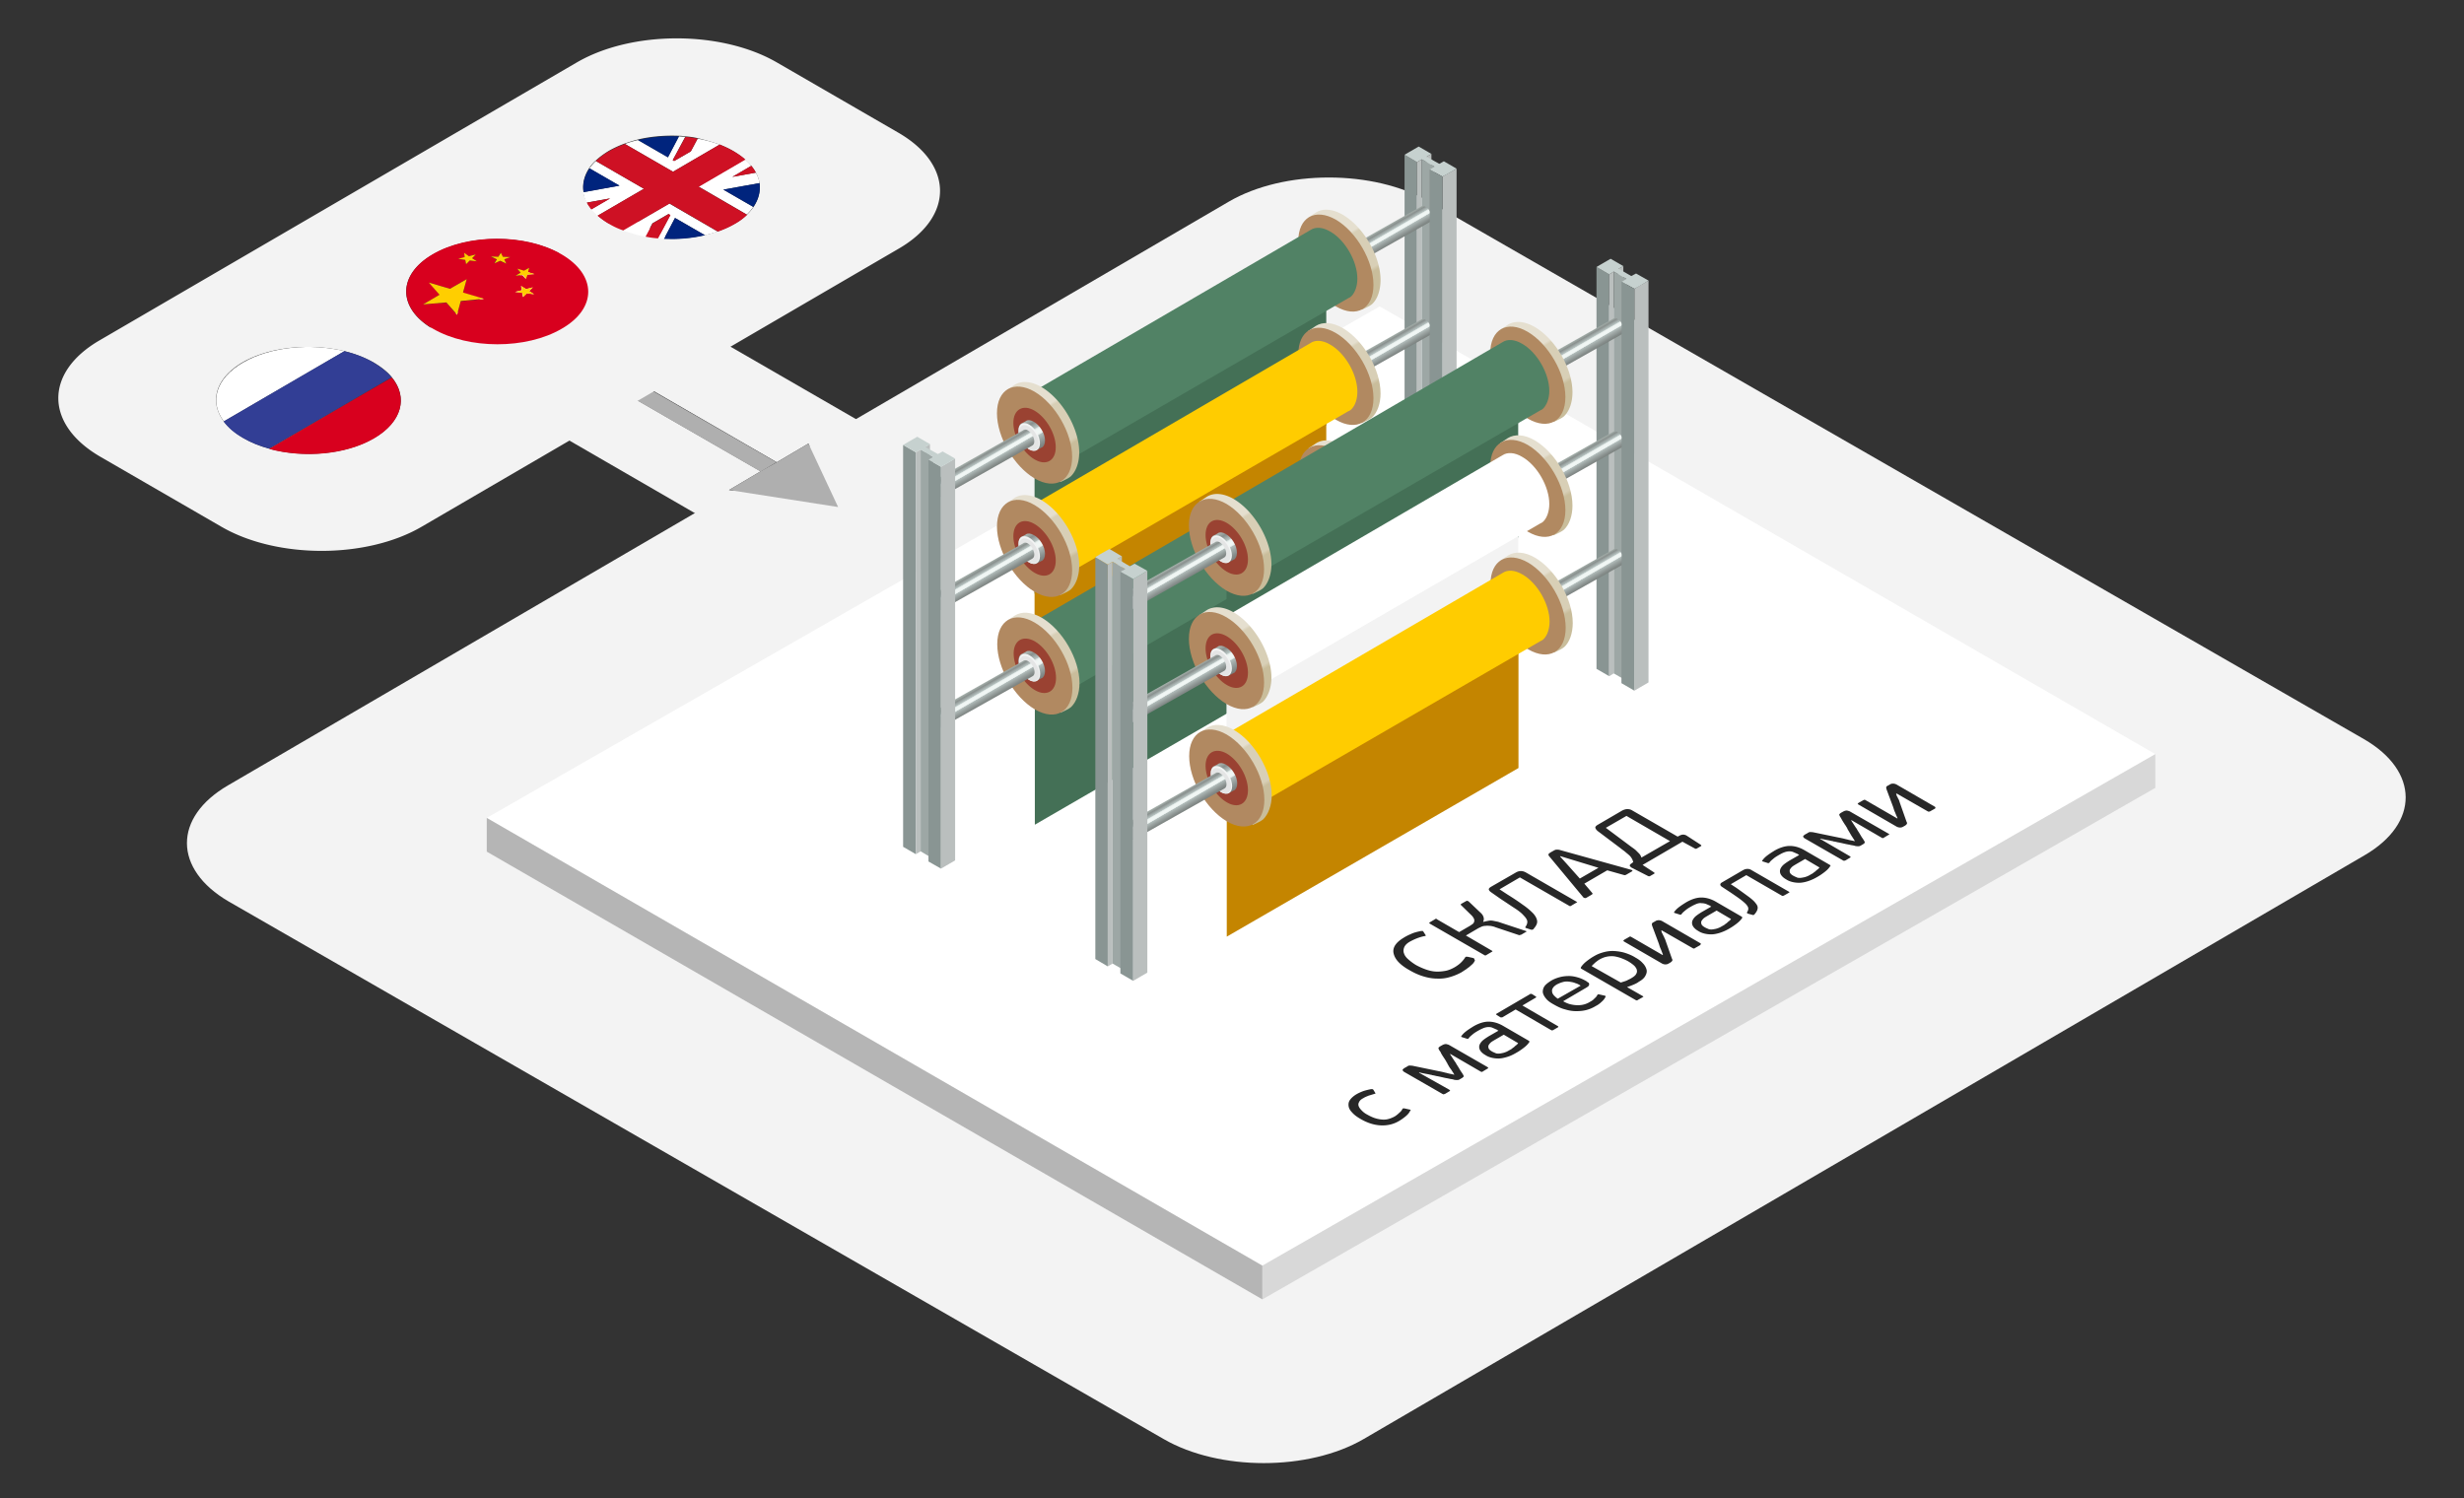 <svg width="472" height="287" fill="none" xmlns="http://www.w3.org/2000/svg"><rect width="100%" height="100%" fill="#333333" stroke="none"/><path d="M452.832 141.594L273.714 38.606c-10.613-6.135-27.724-6.135-38.282 0L43.697 150.444c-10.559 6.134-10.505 16.069.108 22.258l179.119 102.989c10.612 6.134 27.723 6.134 38.282 0L452.94 163.853c10.559-6.135 10.505-16.124-.108-22.259z" fill="#F3F3F3"/><path d="M202.456 102.505l-63.298-36.537-14.674 8.524 24.312 14.06 6.065-3.582 5.685 12.16-20.901-3.257 6.065-3.583-24.312-14.007-12.833 7.492-29.997-17.372-.325.162 93.295 53.965 30.918-18.025z" fill="#F3F3F3"/><path d="M154.861 84.97l-6.065 3.583-3.086 1.737-6.064 3.583 20.9 3.258-5.685-12.161z" fill="#AFAFAF"/><path d="M241.821 242.465l-148.58-85.778 171.051-97.994 148.579 85.779-171.05 97.993z" fill="#fff"/><path d="M412.871 144.472v6.46l-171.05 97.994v-6.461l171.05-97.993z" fill="#D8D8D8"/><path d="M93.241 156.687v6.461l148.58 85.778v-6.461l-148.58-85.778z" fill="#B5B5B5"/><path d="M282.377 183.615c-.054-.055-.162-.055-.27-.109l-.975-.217h-.271c-.108 0-.162.054-.216.163a5.755 5.755 0 01-.758.923c-.325.326-.704.597-1.138.868-.649.38-1.299.652-1.949.761-.65.108-1.299.162-1.949.108-.65-.054-1.246-.217-1.841-.434a12.98 12.98 0 01-1.787-.815 10.196 10.196 0 01-1.462-1.085c-.433-.38-.704-.76-.812-1.14-.163-.381-.108-.815.054-1.195.162-.38.541-.76 1.137-1.086.812-.434 1.679-.814 2.762-1.031.108 0 .216-.054.216-.109 0-.054 0-.054-.054-.108l-.379-.598c-.054-.054-.108-.108-.108-.162h-.325c-.812.163-1.462.325-2.004.597a9.23 9.23 0 00-1.462.76c-.704.434-1.191.869-1.516 1.357-.325.489-.433 1.032-.325 1.52.109.543.379 1.086.867 1.629.487.543 1.191 1.086 2.057 1.574.921.543 1.841.978 2.762 1.249.866.271 1.787.434 2.599.434a7.308 7.308 0 002.437-.271 10.51 10.51 0 002.274-.923c.27-.163.487-.326.758-.489.27-.163.487-.38.758-.543.216-.217.433-.38.65-.597.216-.217.324-.434.433-.651-.109-.217-.109-.272-.163-.38.054.054.054.054 0 0zm10.017-5.212c-.054 0-.054-.054-.108-.054l-4.603-1.521c-.325-.108-.595-.217-.866-.271l-.812-.163a2.34 2.34 0 00-.867 0c-.27.054-.595.109-.974.217l-.054-.054c.162-.326.162-.597.054-.923-.109-.326-.325-.597-.704-.923l-2.112-2.009s-.054-.054-.108-.054c0 0-.054-.054-.108-.054-.109-.055-.217 0-.325.054l-.867.489c-.054.054-.108.054-.108.108-.054.055 0 .109.054.163l2.004 1.955c.27.271.379.488.487.705.054.217.054.38 0 .543a.843.843 0 01-.325.435l-.487.325-2.058 1.195-4.223-2.443-.054-.055c-.055-.054-.109-.054-.163-.054a.404.404 0 00-.216.109l-.921.543c-.054.054-.108.108-.162.108 0 .054.054.109.108.163l10.45 6.026c.108.054.163.109.271.054a.416.416 0 00.217-.108l.92-.543c.108-.054.162-.109.162-.109 0-.054-.054-.108-.162-.162l-4.927-2.878 2.22-1.303c.27-.163.541-.271.758-.38a1.98 1.98 0 01.812-.163c.271-.054.596 0 .866 0 .325.055.65.109 1.029.272l4.386 1.466a.346.346 0 00.325 0c.054 0 .162-.055.216-.055l.921-.543c.108-.054.162-.108.108-.162 0 .108 0 .108-.054.054zm9.639-5.646l-9.693-5.592c-.649-.38-1.299-.38-1.895-.055l-4.819 2.769c-.271.163-.433.326-.433.489 0 .163.162.38.487.597l1.787 1.249c1.083.706 1.949 1.303 2.707 1.791.758.489 1.3.923 1.679 1.358.379.38.65.76.704 1.085.054.326-.054.706-.325 1.086l-.054.109s0 .054.054.108c.054 0 .108.055.162.055l.813.271c.162.054.27.054.379 0 .108 0 .162-.054.162-.108.487-.543.758-1.032.704-1.521-.054-.488-.325-.977-.758-1.465a12.82 12.82 0 00-1.949-1.629 45.88 45.88 0 00-2.924-1.955l-1.571-1.031 3.899-2.28 9.422 5.429c.108.054.162.108.27.054a.404.404 0 00.217-.109l.92-.542a.681.681 0 00.163-.109c.054.054 0 0-.108-.054zm.595-4.452l-2.274-2.552-1.516-1.683.054-.054 3.032.923 4.278 1.303-3.574 2.063zm9.963-1.629c-.054 0-.108-.054-.162-.054l-13.483-3.746c-.325-.109-.541-.109-.758-.109-.217 0-.433.109-.704.272l-.487.271c-.217.163-.379.271-.379.38 0 .109.054.271.216.434l6.498 7.818s.054.054.108.054.109.055.163.055c.054 0 .162 0 .27-.055l1.029-.597c.163-.108.217-.217.108-.326l-1.516-1.791 4.386-2.552 3.087.869c.162.054.27.054.325.054.054 0 .162-.054.27-.108l1.029-.598c.108-.054.162-.108.108-.162-.054-.055-.054-.109-.108-.109zm1.841-2.389a2.72 2.72 0 00-.162-.38 1.801 1.801 0 00-.325-.434l-.542-.543c-.216-.217-.541-.434-.92-.706l-4.873-3.637 3.953-2.28 8.338 4.832-5.469 3.148zm8.61-4.234a1.408 1.408 0 00-.596-.163c-.217 0-.379.054-.541.109l-.542.271-8.663-4.995c-.325-.217-.65-.271-.975-.271-.325 0-.65.108-.975.271l-4.656 2.715c-.379.217-.542.434-.488.597.054.217.217.434.488.652l4.331 3.257c.379.326.758.543 1.029.814.271.217.542.435.758.652.217.217.325.434.433.597.109.217.163.434.217.597l-.433.326c-.163.108-.271.271-.217.38 0 .108.109.163.217.271 0 0 .054 0 .054.055l3.195 1.628c.108.055.162.055.27.055.055 0 .109 0 .163-.055l.758-.434c.108-.054.108-.163-.054-.271l-2.166-1.412 7.635-4.452 2.382 1.303a.415.415 0 00.217.055l.162-.055.758-.434c.054-.054.108-.054.108-.109 0-.054-.054-.108-.108-.163l-2.761-1.791zm-52.848 52.553c-.054 0-.108-.055-.217-.055l-.974-.217h-.217c-.054 0-.108.055-.162.163a1.931 1.931 0 01-.542.652 5.44 5.44 0 01-.866.705 5.377 5.377 0 01-1.354.543c-.433.109-.92.109-1.353.055a6.162 6.162 0 01-1.354-.326 8.899 8.899 0 01-1.246-.597 3.896 3.896 0 01-1.028-.76c-.271-.272-.488-.543-.596-.815a.874.874 0 01.054-.814c.108-.272.379-.543.812-.76.325-.217.65-.326 1.029-.489.379-.108.704-.217 1.083-.325.163-.055.217-.055.217-.109s0-.054-.054-.109l-.325-.543c0-.054-.054-.054-.109-.108-.054-.054-.162-.054-.324-.054-.542.108-1.029.217-1.517.38-.433.162-.92.38-1.299.597-.542.326-.975.706-1.246 1.086-.27.38-.324.76-.27 1.194.054.38.27.814.65 1.194.379.435.866.815 1.516 1.195 1.353.814 2.707 1.248 4.007 1.303 1.299.054 2.49-.217 3.627-.923a9.553 9.553 0 001.192-.869c.379-.326.649-.651.812-1.031.108-.055.108-.109.054-.163zm14.728-8.198l-7.364-4.235c-.108-.054-.325-.108-.542-.163-.216 0-.433.055-.649.163l-.488.272c-.162.108-.27.217-.325.271 0 .109 0 .217.109.38 0 .054.054.109.162.272.108.108.163.271.271.488.108.163.216.38.379.597.108.217.271.38.379.598.108.162.217.325.271.488.108.109.162.217.162.272 0 .054.108.162.217.38.108.217.27.434.433.651.162.217.271.434.433.652.108.217.217.325.217.38h-.054c-.055 0-.217-.055-.488-.109s-.595-.109-.92-.217c-.325-.054-.65-.163-.921-.217-.271-.055-.487-.109-.541-.109l-4.982-1.031c-.271-.055-.541-.055-.704-.055-.162 0-.325.109-.487.217l-.487.272c-.217.163-.325.271-.325.38a.723.723 0 00.27.326l7.364 4.234c.109.055.217.109.271.055.054 0 .163-.055.217-.055l.812-.488c.108-.055.162-.109.162-.163 0-.054-.054-.054-.162-.163l-5.794-3.257.054-.055c.055 0 .163.055.434.109l.812.163c.325.054.595.108.812.163.271.054.379.054.433.108.108 0 .379.054.812.163.379.054.813.163 1.3.272.433.108.866.162 1.299.271.379.054.65.109.759.163.27.054.487.054.649.054a.87.87 0 00.488-.163l.379-.217c.162-.109.27-.217.325-.271 0-.109 0-.218-.109-.38-.108-.163-.216-.38-.433-.652l-.487-.814c-.163-.272-.325-.489-.433-.706a1.372 1.372 0 00-.217-.326l-.921-1.411.055-.055 5.793 3.366c.109.055.217.109.271.055a.414.414 0 00.217-.109l.812-.488c.108-.055.162-.109.162-.163 0-.055-.054-.055-.162-.163zm.866-2.986c-.379-.218-.595-.435-.649-.652-.055-.217-.055-.434.054-.597.108-.163.27-.38.487-.543.217-.163.433-.271.596-.38l1.787-1.031 2.761 1.628c-.108.109-.217.272-.379.38a3.17 3.17 0 00-.433.38c-.163.109-.325.217-.433.326a3.068 3.068 0 01-.379.217c-.271.163-.542.326-.867.434-.27.109-.541.163-.866.218a2.335 2.335 0 01-.866 0c-.217-.109-.542-.217-.813-.38zm6.931-2.118l-4.873-2.823c-.866-.488-1.787-.76-2.707-.76-.921 0-1.896.326-2.924.923-.433.272-.867.543-1.3.869-.433.325-.758.651-.974.977-.055.054-.055.109 0 .163l.162.054.866.272c.109.054.163.054.271 0 .054 0 .108-.055.162-.163.163-.217.434-.435.759-.706.324-.272.703-.489 1.082-.706.379-.217.759-.38 1.029-.488.325-.109.596-.163.921-.163.271 0 .541.054.758.163.271.108.487.217.758.325l.325.217-1.895 1.086c-.596.38-1.083.706-1.354 1.032-.271.326-.433.651-.433.977 0 .326.108.597.325.869.216.271.487.488.866.705.325.218.704.38 1.137.489a5.42 5.42 0 001.354.163c.487 0 1.029-.109 1.57-.272.596-.162 1.191-.434 1.841-.814.487-.271.975-.597 1.462-.977s.812-.706 1.083-1.14c0-.055-.054-.163-.271-.272zm1.462-8.415l-.595-.38c-.109-.054-.163-.108-.271-.108-.108 0-.217 0-.325.108l-6.227 3.638c-.108.054-.162.108-.162.163 0 .054.054.108.162.163l.596.38c.054.054.162.054.27.054.109 0 .163 0 .325-.109l2.383-1.411 6.714 3.909c.108.054.217.108.271.108.054 0 .162-.054.27-.108l.759-.435c.108-.054.162-.108.162-.162 0-.055-.054-.109-.162-.163l-6.715-3.909 2.491-1.466c.108-.054.162-.109.162-.163l-.108-.109zm4.223.435c-.324-.217-.541-.435-.758-.652-.162-.217-.324-.434-.324-.706a.862.862 0 01.162-.705c.108-.218.379-.435.704-.652.433-.217.812-.38 1.245-.488.379-.109.812-.109 1.191-.055.38.055.759.109 1.138.272.379.108.703.271 1.028.488l-4.386 2.498zm5.469-3.366c-.487-.272-1.028-.543-1.624-.706-.542-.163-1.137-.272-1.679-.272-.595 0-1.191.055-1.787.218-.595.162-1.191.38-1.786.76-.488.325-.921.651-1.137.977-.271.38-.325.76-.325 1.14.054.38.27.814.595 1.194.325.435.867.815 1.571 1.195.758.434 1.462.76 2.165.923a7.059 7.059 0 002.058.325c.65 0 1.3-.054 1.949-.217a6.56 6.56 0 001.787-.76 4.33 4.33 0 001.137-.814c.325-.272.596-.597.758-.977.054-.055.054-.109-.054-.163-.054 0-.108-.055-.162-.055l-.975-.217c-.217-.054-.325 0-.379.109a1.924 1.924 0 01-.541.651c-.217.272-.542.489-.867.652-.325.217-.704.38-1.083.488a4.585 4.585 0 01-1.245.163 6.11 6.11 0 01-1.354-.163c-.487-.108-.974-.325-1.462-.597l4.44-2.606c.163-.108.271-.163.379-.271.109-.109.163-.217.163-.326 0-.108 0-.217-.109-.38-.054.054-.216-.108-.433-.271zm1.029-2.878c.163-.217.379-.38.65-.651.271-.217.541-.434.812-.597.379-.217.758-.38 1.137-.489a4.715 4.715 0 011.3-.163c.433 0 .92.109 1.462.272.487.163 1.029.38 1.624.705.542.326.975.652 1.246.923.27.326.433.598.433.869.054.271-.054.489-.217.76-.162.217-.433.434-.812.652-.217.162-.541.271-.812.434-.325.163-.758.271-1.246.434l-5.577-3.149zm8.393-1.628c-.596-.38-1.245-.652-1.895-.869-.65-.217-1.354-.326-2.004-.38a6.267 6.267 0 00-2.003.163c-.65.163-1.3.38-1.949.76-.488.271-.975.597-1.462.977-.488.38-.867.76-1.137 1.195-.055.108-.054.162.054.271l10.45 6.026a.413.413 0 00.217.054.41.41 0 00.216-.108l.867-.489c.108-.054.108-.108.162-.108 0-.055-.054-.055-.108-.109l-3.032-1.737c.487-.163.92-.326 1.299-.489.379-.163.704-.326.975-.543.595-.325 1.029-.705 1.245-1.14.217-.38.325-.814.217-1.194a2.775 2.775 0 00-.704-1.195c-.325-.38-.812-.76-1.408-1.085zm12.4-2.769l-7.31-4.234a1.434 1.434 0 00-.65-.163c-.216 0-.433.054-.595.163l-.379.217c-.217.108-.325.217-.325.325 0 .109 0 .218.054.38l1.299 3.475c.109.38.217.706.379 1.032.109.325.271.651.379 1.031l-.054.054-6.01-3.474c-.108-.055-.217-.109-.271-.055a.412.412 0 00-.216.109l-.867.489-.162.163c0 .054.054.108.108.162l7.31 4.235c.217.109.433.163.65.163.216 0 .433-.054.595-.163l.379-.217c.163-.109.271-.217.325-.326.054-.108.054-.217-.054-.38l-1.245-3.529a1.919 1.919 0 00-.217-.488c-.054-.163-.108-.326-.216-.435-.055-.163-.109-.325-.217-.434l-.162-.489.108-.054 5.956 3.42c.108.055.162.055.217.055a.412.412 0 00.216-.109l.866-.489c.109-.054.163-.108.163-.162.108-.163.054-.218-.054-.272zm.866-3.04c-.379-.217-.596-.434-.65-.652-.054-.217-.054-.434.054-.597.109-.163.271-.38.488-.543.216-.163.433-.271.595-.38l1.787-1.031 2.762 1.628c-.109.109-.217.272-.379.38-.163.109-.325.272-.434.38-.162.109-.325.218-.433.326-.162.109-.271.163-.379.217-.271.163-.541.326-.866.435-.271.108-.542.163-.867.217a2.33 2.33 0 01-.866 0c-.217-.109-.541-.217-.812-.38zm6.931-2.117l-4.874-2.824c-.866-.488-1.786-.76-2.707-.76-.92 0-1.895.326-2.924.923-.433.272-.866.543-1.299.869-.434.326-.758.651-.975.977-.054.054-.054.109 0 .163l.162.054.867.272c.108.054.162.054.271 0 .054 0 .108-.055.162-.163.162-.217.433-.434.758-.706.325-.271.704-.488 1.083-.706.379-.217.758-.38 1.029-.488.325-.109.595-.163.92-.109.271 0 .542.054.758.109.271.108.488.217.758.325l.325.218-1.895 1.085c-.596.38-1.083.706-1.354 1.032-.27.326-.433.651-.433.977 0 .326.109.597.325.869.217.271.487.488.866.706.325.217.704.38 1.138.488.433.109.866.163 1.353.163.488 0 1.029-.108 1.571-.271a8.743 8.743 0 001.841-.815c.487-.271.974-.597 1.462-.977.487-.38.812-.706 1.082-1.14 0-.054-.054-.163-.27-.271zm9.151-4.724l-7.148-4.126a1.347 1.347 0 00-.758-.217c-.216 0-.487.054-.812.217l-4.007 2.335c-.216.108-.379.271-.379.434 0 .163.108.326.379.489l1.57 1.031c.867.597 1.516 1.032 2.004 1.412.487.38.866.705 1.083.977.216.271.325.488.325.706 0 .217-.055.434-.217.651-.054.109-.054.217.054.272.054 0 .054.054.108.054l.813.217a.346.346 0 00.325 0c.108-.054.108-.109.162-.163.325-.38.487-.706.541-1.031.055-.326-.054-.652-.379-1.032-.27-.38-.703-.76-1.353-1.249-.596-.434-1.408-1.031-2.329-1.683l-1.082-.705 2.978-1.738 6.768 3.909c.108.055.217.109.271.055.054 0 .162-.055.27-.109l.759-.434c.108-.055.162-.109.216-.163 0 0-.054-.055-.162-.109zm.866-3.04c-.379-.217-.596-.434-.65-.652-.054-.217-.054-.434.054-.597.109-.163.271-.38.488-.543.216-.162.433-.271.595-.38l1.787-1.031 2.762 1.629c-.109.108-.217.271-.379.38-.163.108-.325.271-.434.38a3.01 3.01 0 00-.433.325c-.162.109-.271.163-.379.218-.271.162-.541.325-.866.434-.271.108-.542.163-.867.217-.27.054-.595.054-.866 0-.216-.109-.541-.217-.812-.38zm6.931-2.117l-4.874-2.823c-.866-.489-1.786-.76-2.707-.76-.92 0-1.949.325-2.978.922-.433.272-.866.543-1.299.869-.434.326-.759.652-.975.977-.054.055-.054.109-.054.163l.162.054.867.272c.108.054.162.054.27 0 .054 0 .109-.054.163-.163.162-.217.433-.434.758-.706.325-.271.704-.488 1.083-.705.379-.218.704-.381 1.028-.489.325-.109.596-.163.921-.163.271 0 .541.054.758.163.271.108.487.217.758.326l.325.217-1.895 1.086c-.596.38-1.083.705-1.354 1.031-.271.326-.433.652-.433.977 0 .326.108.598.325.869.216.271.487.489.866.706.325.217.704.38 1.137.488.433.109.867.163 1.354.163.487 0 1.029-.108 1.57-.271a8.72 8.72 0 001.841-.815c.488-.271.975-.597 1.462-.977.488-.38.812-.706 1.083-1.14.108 0 .054-.163-.162-.271zm11.263-5.972l-7.364-4.235c-.109-.054-.325-.108-.542-.163a1.45 1.45 0 00-.65.163l-.487.272a2.068 2.068 0 00-.325.271c0 .109 0 .217.108.38 0 .054.055.109.163.272.054.108.162.271.271.488.108.163.216.38.379.597.108.218.27.38.379.598.108.163.216.325.27.488.055.109.109.217.163.272 0 .054.108.163.216.38.109.217.271.434.379.651.163.217.271.435.434.652.108.217.216.325.216.38h-.054c-.054 0-.217-.055-.487-.109-.271-.054-.596-.108-.921-.217-.325-.054-.65-.163-.92-.217-.271-.054-.488-.109-.542-.109l-4.981-1.031c-.271-.055-.542-.055-.704-.055-.163 0-.325.109-.487.218l-.488.271c-.216.163-.325.272-.325.38a.727.727 0 00.271.326l7.364 4.234c.108.055.217.109.271.055.054 0 .162-.055.216-.055l.813-.488c.108-.054.162-.109.162-.163 0-.054-.054-.054-.162-.163l-5.686-3.312.054-.054c.054 0 .163.054.433.109l.813.163c.325.054.595.108.812.162.271.055.379.055.433.109.108 0 .379.054.812.163.379.054.812.163 1.3.271.433.109.866.163 1.299.272.379.054.65.108.758.163.271.054.488.054.65.054a.865.865 0 00.487-.163l.379-.217c.163-.109.271-.217.325-.272 0-.108 0-.217-.108-.38-.108-.162-.217-.38-.433-.651l-.487-.814c-.163-.272-.325-.489-.434-.706a1.354 1.354 0 00-.216-.326l-.921-1.411.054-.055 5.794 3.366c.109.055.163.109.271.055a.418.418 0 00.217-.109l.812-.489c.108-.054.162-.108.162-.163-.054 0-.108-.054-.216-.108zm8.88-5.158l-7.31-4.234a1.438 1.438 0 00-.65-.163c-.217 0-.433.054-.596.163l-.379.217c-.216.108-.325.217-.325.325 0 .109 0 .218.055.38l1.299 3.475c.108.38.217.706.379 1.032.108.325.271.651.433 1.031l-.054.054-6.01-3.474c-.109-.054-.163-.109-.271-.109-.054 0-.162.055-.271.109l-.866.488-.163.163c0 .055.055.109.163.163l7.31 4.235c.216.108.433.163.65.163.216 0 .433-.055.595-.163l.379-.217c.163-.109.271-.218.325-.326.054-.109.054-.217-.054-.38l-1.245-3.529a93.354 93.354 0 01-.163-.489c-.054-.162-.108-.325-.216-.434-.055-.163-.109-.326-.217-.434a93.354 93.354 0 00-.163-.489l.109-.054 5.956 3.42a.41.41 0 00.217.054c.054 0 .162-.054.216-.054l.867-.489c.108-.054.162-.108.162-.162 0-.163-.054-.218-.162-.272z" fill="#272727"/><path d="M273.28 30.028l.921-.543v76.984l-.921.543V30.028z" fill="#BABFBE"/><path d="M269.057 106.631l2.382 1.412V31.059l-2.382-1.411v76.983z" fill="#899593"/><path d="M271.439 31.06l.92-.543V107.5l-.92.543V31.059z" fill="#BABFBE"/><path d="M272.359 107.5l2.437 1.411V31.928l-2.437-1.411V107.5z" fill="#9DA7A5"/><path d="M273.876 32.471l.92-.543v76.984l-.92.542V32.471z" fill="#8F9795"/><path d="M276.312 33.829v76.983l2.708-1.52V32.309l-2.708 1.52z" fill="#BABFBE"/><path d="M279.02 32.308l-2.437-1.411-.866.488-2.437-1.357.921-.543-2.437-1.411-1.787 1.031-.92.543 2.382 1.412.921-.543 2.436 1.411-.92.543 2.436 1.358.921-.49 1.787-1.03z" fill="#C6D1CF"/><path d="M254.058 81.44V56.414l-55.88 32.303v25.027l55.88-32.302z" fill="#447056"/><path d="M274.309 41.755c0 .38-.162.651-.379.76l-17.219 9.718c-.216.163-.541.108-.866-.055-.65-.38-1.191-1.302-1.191-2.117 0-.38.108-.651.325-.76l17.219-9.718s.054 0 .054-.054c.216-.109.541-.109.866.108.65.38 1.191 1.358 1.191 2.118z" fill="url(#paint0_linear)"/><path d="M254.6 50.115c0 .76.541 1.683 1.191 2.063.65.38 1.191.055 1.191-.705s-.541-1.683-1.191-2.063c-.65-.38-1.191-.055-1.191.706z" fill="#F3F4F4"/><path d="M254.654 50.224c0 .706.487 1.52 1.083 1.9.595.326 1.083.054 1.083-.651 0-.706-.488-1.52-1.083-1.9-.596-.326-1.083 0-1.083.651z" fill="#E4E5E5"/><path d="M264.454 53.644c0-4.56-3.249-10.152-7.202-12.487-2.057-1.194-3.898-1.248-5.198-.434l-1.462.977 10.234 17.645 1.137-.543a4.7 4.7 0 00.867-.543c1.028-.923 1.624-2.66 1.624-4.615z" fill="url(#paint1_linear)"/><path d="M248.697 46.206c0 4.56 3.249 10.152 7.202 12.487 4.007 2.335 7.201.434 7.201-4.126 0-4.56-3.248-10.152-7.201-12.487-4.007-2.28-7.202-.434-7.202 4.126z" fill="#B18961"/><path d="M260.014 53.373c0-3.312-2.328-7.384-5.198-9.012-1.462-.87-2.816-.923-3.736-.326l-55.988 32.628 7.418 12.758 55.771-32.302c.271-.109.434-.218.596-.38.704-.706 1.137-1.955 1.137-3.366z" fill="#518265"/><path d="M193.63 79.866c0 3.312 2.328 7.384 5.198 9.013 2.87 1.683 5.198.325 5.198-2.986 0-3.312-2.328-7.384-5.198-9.013-2.87-1.628-5.198-.325-5.198 2.986z" fill="#B18961"/><path d="M206.733 86.652c0-4.56-3.249-10.152-7.201-12.486-2.058-1.195-3.899-1.249-5.198-.435l-1.462.978 10.233 17.644 1.137-.543a4.7 4.7 0 00.867-.543c1.029-.977 1.624-2.66 1.624-4.615z" fill="url(#paint2_linear)"/><path d="M190.977 79.16c0 4.56 3.248 10.153 7.201 12.487 4.007 2.335 7.202.434 7.202-4.126 0-4.56-3.249-10.152-7.202-12.487-3.953-2.28-7.201-.434-7.201 4.126z" fill="#B18961"/><path d="M194.117 81.006c0 2.606 1.841 5.7 4.061 7.004 2.22 1.302 4.061.27 4.061-2.335 0-2.606-1.841-5.7-4.061-7.003-2.22-1.303-4.061-.218-4.061 2.334z" fill="#9A4232"/><path d="M200.182 84.372c0 .652-.217 1.14-.596 1.358h-.054l-.812.434c-.379.271-.921.217-1.516-.109-1.138-.651-2.112-2.28-2.112-3.637 0-.652.216-1.086.541-1.303h.054l.813-.434.054-.055c.379-.217.92-.163 1.462.163 1.191.652 2.166 2.28 2.166 3.583z" fill="url(#paint3_linear)"/><path d="M195.092 82.527c0 1.303.92 2.931 2.057 3.583 1.137.651 2.058.108 2.058-1.195 0-1.303-.921-2.931-2.058-3.583-1.137-.651-2.057-.108-2.057 1.195z" fill="#F3F4F4"/><path d="M195.2 82.798c0 1.194.867 2.66 1.895 3.257 1.029.597 1.895.109 1.895-1.086 0-1.194-.866-2.66-1.895-3.257-1.083-.597-1.895-.163-1.895 1.086z" fill="#E4E5E5"/><path d="M198.124 84.59c0 .38-.162.651-.379.76l-17.219 9.718c-.216.163-.541.108-.866-.055-.65-.38-1.191-1.303-1.191-2.117 0-.38.108-.651.325-.76l17.218-9.718s.055 0 .055-.054c.216-.109.541-.109.866.108.65.38 1.191 1.303 1.191 2.118z" fill="url(#paint4_linear)"/><path d="M178.415 92.896c0 .76.541 1.683 1.191 2.063.65.38 1.191.054 1.191-.706s-.541-1.683-1.191-2.063c-.65-.325-1.191-.054-1.191.706z" fill="#F3F4F4"/><path d="M178.469 93.059c0 .706.487 1.52 1.083 1.9.595.326 1.083.054 1.083-.652 0-.705-.488-1.52-1.083-1.9-.596-.325-1.083-.054-1.083.652z" fill="#E4E5E5"/><path d="M254.058 103.102V78.075l-55.88 32.357v25.027l55.88-32.357z" fill="#C48500"/><path d="M274.309 63.416c0 .38-.162.652-.379.76l-17.219 9.718c-.216.163-.541.109-.866-.054-.65-.38-1.191-1.303-1.191-2.117 0-.38.108-.652.325-.76l17.219-9.718s.054 0 .054-.054c.216-.11.541-.11.866.108.65.434 1.191 1.357 1.191 2.117z" fill="url(#paint5_linear)"/><path d="M254.6 71.777c0 .76.541 1.683 1.191 2.063.65.38 1.191.054 1.191-.706s-.541-1.683-1.191-2.063c-.65-.326-1.191-.054-1.191.706z" fill="#F3F4F4"/><path d="M254.654 71.94c0 .706.487 1.52 1.083 1.9.595.326 1.083.054 1.083-.597 0-.706-.488-1.52-1.083-1.9-.596-.38-1.083-.11-1.083.597z" fill="#E4E5E5"/><path d="M264.454 75.36c0-4.56-3.249-10.152-7.202-12.487-2.057-1.194-3.898-1.248-5.198-.434l-1.462.977 10.234 17.644 1.137-.543c.325-.162.596-.325.867-.542 1.028-.978 1.624-2.66 1.624-4.615z" fill="url(#paint6_linear)"/><path d="M248.697 67.922c0 4.56 3.249 10.152 7.202 12.487 4.007 2.334 7.201.434 7.201-4.126 0-4.56-3.248-10.153-7.201-12.487-4.007-2.334-7.202-.489-7.202 4.126z" fill="#B18961"/><path d="M260.014 75.034c0-3.311-2.328-7.383-5.198-9.012-1.462-.869-2.816-.923-3.736-.326l-55.988 32.629 7.418 12.758 55.771-32.303a1.61 1.61 0 00.596-.38c.704-.706 1.137-1.9 1.137-3.366z" fill="#FC0"/><path d="M193.63 101.582c0 3.312 2.328 7.384 5.198 9.012 2.87 1.683 5.198.326 5.198-2.986 0-3.311-2.328-7.383-5.198-9.012-2.87-1.683-5.198-.326-5.198 2.986z" fill="#B18961"/><path d="M206.733 108.314c0-4.56-3.249-10.152-7.201-12.487-2.058-1.194-3.899-1.248-5.198-.434l-1.462.977 10.233 17.645 1.137-.543a4.7 4.7 0 00.867-.543c1.029-.978 1.624-2.661 1.624-4.615z" fill="url(#paint7_linear)"/><path d="M190.977 100.876c0 4.56 3.248 10.152 7.201 12.487 4.007 2.334 7.202.434 7.202-4.126 0-4.561-3.249-10.152-7.202-12.487-3.953-2.334-7.201-.434-7.201 4.126z" fill="#B18961"/><path d="M194.117 102.722c0 2.606 1.841 5.701 4.061 7.004 2.22 1.303 4.061.271 4.061-2.335s-1.841-5.7-4.061-7.003c-2.22-1.303-4.061-.272-4.061 2.334z" fill="#9A4232"/><path d="M200.182 106.088c0 .652-.217 1.14-.596 1.357h-.054l-.812.435c-.379.271-.921.217-1.516-.109-1.138-.651-2.112-2.28-2.112-3.637 0-.652.216-1.086.541-1.303h.054l.813-.434.054-.055c.379-.217.92-.163 1.462.163 1.191.597 2.166 2.226 2.166 3.583z" fill="url(#paint8_linear)"/><path d="M195.092 104.188c0 1.303.92 2.932 2.057 3.583 1.137.652 2.058.109 2.058-1.194s-.921-2.932-2.058-3.583c-1.137-.652-2.057-.109-2.057 1.194z" fill="#F3F4F4"/><path d="M195.2 104.459c0 1.195.867 2.661 1.895 3.258 1.029.597 1.895.108 1.895-1.086 0-1.194-.866-2.66-1.895-3.257-1.083-.598-1.895-.109-1.895 1.085z" fill="#E4E5E5"/><path d="M198.124 106.251c0 .38-.162.652-.379.76l-17.219 9.718c-.216.163-.541.109-.866-.054-.65-.38-1.191-1.303-1.191-2.117 0-.38.108-.652.325-.76l17.218-9.718s.055 0 .055-.055c.216-.108.541-.108.866.109.65.434 1.191 1.357 1.191 2.117z" fill="url(#paint9_linear)"/><path d="M178.415 114.612c0 .76.541 1.683 1.191 2.063.65.38 1.191.054 1.191-.706s-.541-1.683-1.191-2.063c-.65-.38-1.191-.054-1.191.706z" fill="#F3F4F4"/><path d="M178.469 114.775c0 .706.487 1.52 1.083 1.9.595.326 1.083.054 1.083-.651 0-.706-.488-1.52-1.083-1.9-.596-.326-1.083-.055-1.083.651z" fill="#E4E5E5"/><path d="M254.112 125.633v-25.028l-55.88 32.357v25.028l55.88-32.357z" fill="#447056"/><path d="M274.363 85.947c0 .38-.162.652-.379.76l-17.218 9.718c-.217.163-.542.109-.867-.054-.65-.38-1.191-1.303-1.191-2.117 0-.38.108-.652.325-.76l17.219-9.719s.054 0 .054-.054c.216-.108.541-.108.866.109.65.434 1.191 1.357 1.191 2.117z" fill="url(#paint10_linear)"/><path d="M254.654 94.308c0 .76.541 1.683 1.191 2.063.65.38 1.191.054 1.191-.706s-.541-1.683-1.191-2.063c-.65-.38-1.191-.054-1.191.706z" fill="#F3F4F4"/><path d="M254.708 94.47c0 .707.487 1.521 1.083 1.901.596.326 1.083.054 1.083-.651 0-.706-.487-1.52-1.083-1.9-.596-.326-1.083-.055-1.083.65z" fill="#E4E5E5"/><path d="M264.508 97.837c0-4.56-3.249-10.153-7.201-12.487-2.058-1.195-3.899-1.249-5.199-.434l-1.462.977 10.234 17.644 1.137-.543a4.7 4.7 0 00.867-.543c1.029-.923 1.624-2.606 1.624-4.614z" fill="url(#paint11_linear)"/><path d="M248.751 90.399c0 4.56 3.249 10.152 7.202 12.486 4.007 2.335 7.202.435 7.202-4.126 0-4.56-3.249-10.152-7.202-12.486-4.007-2.28-7.202-.435-7.202 4.126z" fill="#B18961"/><path d="M260.068 97.565c0-3.312-2.328-7.383-5.198-9.012-1.462-.869-2.815-.923-3.736-.326l-56.042 32.574 7.418 12.758 55.771-32.302c.271-.109.434-.217.596-.38.758-.652 1.191-1.9 1.191-3.312z" fill="#518265"/><path d="M193.684 124.113c0 3.312 2.328 7.384 5.198 9.012 2.87 1.683 5.198.326 5.198-2.986 0-3.311-2.328-7.383-5.198-9.012-2.87-1.683-5.198-.38-5.198 2.986z" fill="#B18961"/><path d="M206.787 130.845c0-4.561-3.248-10.152-7.201-12.487-2.058-1.194-3.899-1.249-5.198-.434l-1.462.977 10.234 17.644 1.137-.543c.325-.162.595-.325.866-.543 1.029-.977 1.624-2.66 1.624-4.614z" fill="url(#paint12_linear)"/><path d="M191.031 123.407c0 4.56 3.249 10.152 7.201 12.487 4.007 2.334 7.202.434 7.202-4.126 0-4.561-3.249-10.153-7.202-12.487-3.952-2.335-7.201-.489-7.201 4.126z" fill="#B18961"/><path d="M194.171 125.199c0 2.605 1.841 5.7 4.061 7.003 2.22 1.303 4.061.271 4.061-2.334 0-2.606-1.841-5.701-4.061-7.004-2.22-1.249-4.061-.217-4.061 2.335z" fill="#9A4232"/><path d="M200.182 128.565c0 .651-.217 1.14-.596 1.357h-.054l-.812.434c-.379.272-.921.218-1.516-.108-1.138-.652-2.112-2.28-2.112-3.638 0-.651.216-1.085.541-1.303h.054l.813-.434.054-.054c.379-.217.92-.163 1.462.163 1.245.651 2.166 2.28 2.166 3.583z" fill="url(#paint13_linear)"/><path d="M195.146 126.719c0 1.303.921 2.932 2.058 3.583 1.137.652 2.057.109 2.057-1.194s-.92-2.932-2.057-3.583c-1.137-.652-2.058-.109-2.058 1.194z" fill="#F3F4F4"/><path d="M195.254 126.991c0 1.194.867 2.66 1.896 3.257 1.028.597 1.895.109 1.895-1.086 0-1.194-.867-2.66-1.895-3.257-1.083-.597-1.896-.109-1.896 1.086z" fill="#E4E5E5"/><path d="M198.178 128.782c0 .38-.162.652-.379.76l-17.273 9.718c-.216.163-.541.109-.866-.054-.65-.38-1.191-1.303-1.191-2.118 0-.38.108-.651.325-.76l17.218-9.718s.055 0 .055-.054c.216-.108.541-.108.866.109.704.38 1.245 1.357 1.245 2.117z" fill="url(#paint14_linear)"/><path d="M178.469 137.143c0 .76.541 1.683 1.191 2.063.65.38 1.191.054 1.191-.706s-.541-1.683-1.191-2.063c-.704-.38-1.191-.054-1.191.706z" fill="#F3F4F4"/><path d="M178.523 137.251c0 .706.487 1.52 1.083 1.9.596.326 1.083.055 1.083-.597 0-.706-.487-1.52-1.083-1.9-.596-.38-1.083-.109-1.083.597z" fill="#E4E5E5"/><path d="M177.224 85.621l.92-.542v76.983l-.92.543V85.622z" fill="#BABFBE"/><path d="M173 162.225l2.437 1.411V86.653L173 85.24v76.984z" fill="#899593"/><path d="M175.437 86.653l.92-.543v76.983l-.92.543V86.653z" fill="#BABFBE"/><path d="M176.357 163.093l2.382 1.412V87.521l-2.382-1.411v76.983z" fill="#9DA7A5"/><path d="M177.873 88.064l.866-.542v76.983l-.866.543V88.064z" fill="#8F9795"/><path d="M177.873 165.048l2.383 1.357V89.422l-2.383-1.358v76.984z" fill="#899593"/><path d="M180.256 89.422v76.983l2.707-1.575V87.847l-2.707 1.575z" fill="#BABFBE"/><path d="M182.963 87.847l-2.382-1.357-.921.489-2.437-1.358.921-.542-2.437-1.412-1.786 1.031-.921.543 2.437 1.412.92-.543 2.383 1.412-.867.542 2.383 1.358.92-.489 1.787-1.086z" fill="#C6D1CF"/><path d="M273.876 109.454l2.437 1.358V33.828l-2.437-1.357v76.983z" fill="#899593"/><path d="M310.046 51.473l.921-.489v76.984l-.921.488V51.473z" fill="#BABFBE"/><path d="M305.823 128.13l2.436 1.412V52.559l-2.436-1.412v76.983z" fill="#899593"/><path d="M308.259 52.559l.867-.543v76.983l-.867.543V52.559z" fill="#BABFBE"/><path d="M309.126 128.999l2.437 1.411V53.427l-2.437-1.411v76.983z" fill="#9DA7A5"/><path d="M310.642 53.97l.921-.543v76.984l-.921.488V53.97z" fill="#8F9795"/><path d="M313.079 55.327v76.984l2.707-1.575V53.753l-2.707 1.574z" fill="#BABFBE"/><path d="M315.786 53.753l-2.383-1.357-.92.488-2.437-1.411.921-.489-2.437-1.411-1.787 1.031-.92.543 2.436 1.412.867-.543 2.436 1.411-.92.543 2.436 1.358.921-.49 1.787-1.085z" fill="#C6D1CF"/><path d="M290.824 102.94V77.912l-55.88 32.303v25.027l55.88-32.302z" fill="#447056"/><path d="M311.075 63.254c0 .38-.163.651-.379.76l-17.219 9.718c-.217.163-.541.108-.866-.055-.65-.38-1.192-1.303-1.192-2.117 0-.38.109-.651.325-.76l17.219-9.718s.054 0 .054-.054c.217-.109.542-.109.867.108.649.38 1.191 1.303 1.191 2.118z" fill="url(#paint15_linear)"/><path d="M291.365 71.615c0 .76.542 1.683 1.191 2.063.65.38 1.192.054 1.192-.706s-.542-1.683-1.192-2.063c-.649-.38-1.191-.055-1.191.706z" fill="#F3F4F4"/><path d="M291.419 71.723c0 .706.488 1.52 1.083 1.9.596.326 1.083.054 1.083-.651 0-.706-.487-1.52-1.083-1.9-.595-.326-1.083-.055-1.083.65z" fill="#E4E5E5"/><path d="M301.22 75.143c0-4.56-3.249-10.152-7.202-12.487-2.058-1.194-3.899-1.248-5.198-.434l-1.462.977 10.234 17.645 1.137-.543a4.67 4.67 0 00.866-.543c1.029-.977 1.625-2.66 1.625-4.615z" fill="url(#paint16_linear)"/><path d="M285.463 67.705c0 4.56 3.249 10.153 7.201 12.487 4.007 2.335 7.202.434 7.202-4.126 0-4.56-3.249-10.152-7.202-12.487-3.952-2.334-7.201-.488-7.201 4.126z" fill="#B18961"/><path d="M296.78 74.872c0-3.312-2.329-7.384-5.198-9.013-1.462-.868-2.816-.922-3.737-.325l-55.988 32.628 7.419 12.758 55.771-32.302c.271-.109.433-.218.596-.38.704-.76 1.137-1.955 1.137-3.366z" fill="#518265"/><path d="M230.45 101.365c0 3.312 2.328 7.384 5.198 9.013 2.87 1.683 5.198.325 5.198-2.986 0-3.312-2.328-7.384-5.198-9.013-2.87-1.628-5.198-.325-5.198 2.986z" fill="#B18961"/><path d="M243.553 108.097c0-4.56-3.249-10.152-7.202-12.486-2.057-1.195-3.898-1.25-5.198-.435l-1.462.977 10.234 17.645 1.137-.543a4.7 4.7 0 00.867-.543c.974-.923 1.624-2.606 1.624-4.615z" fill="url(#paint17_linear)"/><path d="M227.742 100.659c0 4.561 3.249 10.153 7.202 12.487 4.007 2.335 7.201.434 7.201-4.126 0-4.56-3.249-10.152-7.201-12.487-3.953-2.28-7.202-.434-7.202 4.126z" fill="#B18961"/><path d="M230.937 102.506c0 2.605 1.841 5.7 4.061 7.003 2.22 1.303 4.061.271 4.061-2.334 0-2.606-1.841-5.701-4.061-7.004-2.274-1.303-4.061-.271-4.061 2.335z" fill="#9A4232"/><path d="M236.947 105.871c0 .652-.216 1.141-.595 1.358h-.055l-.812.434c-.379.271-.92.217-1.516-.109-1.137-.651-2.112-2.28-2.112-3.637 0-.651.217-1.086.542-1.303h.054l.812-.434.054-.055c.379-.217.921-.162 1.462.163 1.192.652 2.166 2.226 2.166 3.583z" fill="url(#paint18_linear)"/><path d="M231.857 104.026c0 1.303.921 2.931 2.058 3.583 1.137.651 2.058.108 2.058-1.195 0-1.303-.921-2.931-2.058-3.583-1.137-.651-2.058-.108-2.058 1.195z" fill="#F3F4F4"/><path d="M231.966 104.243c0 1.194.866 2.66 1.895 3.257 1.029.598 1.895.109 1.895-1.085 0-1.195-.866-2.661-1.895-3.258s-1.895-.108-1.895 1.086z" fill="#E4E5E5"/><path d="M234.89 106.035c0 .38-.163.651-.379.76l-17.219 9.718c-.217.162-.542.108-.866-.055-.65-.38-1.192-1.303-1.192-2.117 0-.38.109-.652.325-.76l17.219-9.718s.054 0 .054-.054c.217-.109.542-.109.867.108.649.435 1.191 1.357 1.191 2.118z" fill="url(#paint19_linear)"/><path d="M215.18 114.395c0 .76.542 1.683 1.191 2.063.65.38 1.192.054 1.192-.706s-.542-1.683-1.192-2.063c-.649-.325-1.191-.054-1.191.706z" fill="#F3F4F4"/><path d="M215.234 114.558c0 .706.488 1.52 1.083 1.9.596.326 1.083.055 1.083-.651 0-.706-.487-1.52-1.083-1.9-.595-.326-1.083-.055-1.083.651z" fill="#E4E5E5"/><path d="M290.824 124.601V99.574l-55.88 32.357v25.027l55.88-32.357z" fill="#F3F3F3"/><path d="M311.075 84.915c0 .38-.163.652-.379.76l-17.219 9.718c-.217.163-.541.109-.866-.054-.65-.38-1.192-1.303-1.192-2.117 0-.38.109-.652.325-.76l17.219-9.718s.054 0 .054-.055c.217-.108.542-.108.867.11.649.433 1.191 1.356 1.191 2.116z" fill="url(#paint20_linear)"/><path d="M291.365 93.276c0 .76.542 1.683 1.191 2.063.65.38 1.192.054 1.192-.706s-.542-1.683-1.192-2.063c-.649-.326-1.191-.054-1.191.706z" fill="#F3F4F4"/><path d="M291.419 93.439c0 .706.488 1.52 1.083 1.9.596.326 1.083.054 1.083-.597 0-.706-.487-1.52-1.083-1.9-.595-.38-1.083-.11-1.083.597z" fill="#E4E5E5"/><path d="M301.22 96.859c0-4.56-3.249-10.152-7.202-12.487-2.058-1.194-3.899-1.248-5.198-.434l-1.462.977 10.234 17.644 1.137-.542c.325-.163.595-.326.866-.543 1.029-.978 1.625-2.66 1.625-4.615z" fill="url(#paint21_linear)"/><path d="M285.463 89.367c0 4.56 3.249 10.152 7.201 12.487 4.007 2.334 7.202.434 7.202-4.126 0-4.56-3.249-10.153-7.202-12.487-3.952-2.28-7.201-.434-7.201 4.126z" fill="#B18961"/><path d="M296.78 96.533c0-3.311-2.329-7.383-5.198-9.012-1.462-.868-2.816-.923-3.737-.326l-55.988 32.629 7.419 12.758 55.771-32.303c.271-.108.433-.217.596-.38.704-.706 1.137-1.954 1.137-3.366z" fill="#fff"/><path d="M230.45 123.081c0 3.312 2.328 7.384 5.198 9.012 2.87 1.683 5.198.326 5.198-2.986 0-3.311-2.328-7.383-5.198-9.012-2.87-1.683-5.198-.325-5.198 2.986z" fill="#B18961"/><path d="M243.553 129.813c0-4.56-3.249-10.152-7.202-12.487-2.057-1.194-3.898-1.248-5.198-.434l-1.462.977 10.234 17.645 1.137-.543a4.7 4.7 0 00.867-.543c.974-.977 1.624-2.66 1.624-4.615z" fill="url(#paint22_linear)"/><path d="M227.742 122.375c0 4.561 3.249 10.152 7.202 12.487 4.007 2.334 7.201.434 7.201-4.126 0-4.56-3.249-10.152-7.201-12.487-3.953-2.334-7.202-.488-7.202 4.126z" fill="#B18961"/><path d="M230.937 124.221c0 2.606 1.841 5.701 4.061 7.004 2.22 1.303 4.061.271 4.061-2.335s-1.841-5.7-4.061-7.003c-2.274-1.303-4.061-.272-4.061 2.334z" fill="#9A4232"/><path d="M236.947 127.587c0 .652-.216 1.14-.595 1.357h-.055l-.812.435c-.379.271-.92.217-1.516-.109-1.137-.651-2.112-2.28-2.112-3.637 0-.652.217-1.086.542-1.303h.054l.812-.434.054-.055c.379-.217.921-.163 1.462.163 1.192.597 2.166 2.226 2.166 3.583z" fill="url(#paint23_linear)"/><path d="M231.857 125.687c0 1.303.921 2.932 2.058 3.583 1.137.652 2.058.109 2.058-1.194s-.921-2.932-2.058-3.583c-1.137-.652-2.058-.109-2.058 1.194z" fill="#F3F4F4"/><path d="M231.966 125.959c0 1.194.866 2.66 1.895 3.257s1.895.109 1.895-1.086c0-1.194-.866-2.66-1.895-3.257s-1.895-.109-1.895 1.086z" fill="#E4E5E5"/><path d="M234.89 127.75c0 .38-.163.652-.379.76l-17.219 9.718c-.217.163-.542.109-.866-.054-.65-.38-1.192-1.303-1.192-2.117 0-.38.109-.652.325-.76l17.219-9.718s.054 0 .054-.055c.217-.108.542-.108.867.109.649.38 1.191 1.357 1.191 2.117z" fill="url(#paint24_linear)"/><path d="M215.18 136.111c0 .76.542 1.683 1.191 2.063.65.38 1.192.054 1.192-.706s-.542-1.683-1.192-2.063c-.649-.38-1.191-.054-1.191.706z" fill="#F3F4F4"/><path d="M215.234 136.219c0 .706.488 1.52 1.083 1.9.596.326 1.083.055 1.083-.651 0-.706-.487-1.52-1.083-1.9-.595-.272-1.083 0-1.083.651z" fill="#E4E5E5"/><path d="M290.878 147.132v-25.028l-55.88 32.303v25.028l55.88-32.303z" fill="#C48500"/><path d="M311.129 107.446c0 .38-.162.652-.379.76l-17.219 9.718c-.216.163-.541.109-.866-.054-.65-.38-1.191-1.303-1.191-2.117 0-.381.108-.652.325-.761l17.218-9.717s.054 0 .054-.055c.217-.108.542-.108.867.109.65.38 1.191 1.357 1.191 2.117z" fill="url(#paint25_linear)"/><path d="M291.419 115.807c0 .76.542 1.683 1.192 2.063.649.38 1.191.054 1.191-.706s-.542-1.683-1.191-2.063c-.65-.38-1.192-.054-1.192.706z" fill="#F3F4F4"/><path d="M291.474 115.915c0 .706.487 1.521 1.083 1.901.595.325 1.083.054 1.083-.652 0-.706-.488-1.52-1.083-1.9-.596-.326-1.083 0-1.083.651z" fill="#E4E5E5"/><path d="M301.274 119.336c0-4.561-3.249-10.153-7.202-12.487-2.057-1.195-3.898-1.249-5.198-.434l-1.462.977 10.234 17.644 1.137-.543c.325-.163.596-.326.866-.543 1.029-.923 1.625-2.66 1.625-4.614z" fill="url(#paint26_linear)"/><path d="M285.517 111.898c0 4.56 3.249 10.152 7.202 12.486 4.007 2.335 7.201.435 7.201-4.126 0-4.56-3.249-10.152-7.201-12.486-4.007-2.281-7.202-.435-7.202 4.126z" fill="#B18961"/><path d="M296.834 119.064c0-3.312-2.328-7.383-5.198-9.012-1.462-.869-2.816-.923-3.736-.326l-55.988 32.629 7.418 12.758 55.771-32.303c.271-.108.433-.217.596-.38.704-.706 1.137-1.954 1.137-3.366z" fill="#FC0"/><path d="M230.45 145.558c0 3.312 2.328 7.383 5.198 9.012 2.87 1.683 5.198.326 5.198-2.986 0-3.312-2.328-7.383-5.198-9.012-2.816-1.629-5.198-.326-5.198 2.986z" fill="#B18961"/><path d="M243.607 152.344c0-4.561-3.249-10.152-7.201-12.487-2.058-1.194-3.899-1.249-5.198-.434l-1.462.977 10.233 17.644 1.138-.543c.324-.162.595-.325.866-.542.975-.978 1.624-2.661 1.624-4.615z" fill="url(#paint27_linear)"/><path d="M227.796 144.852c0 4.56 3.249 10.152 7.202 12.486 4.007 2.335 7.201.435 7.201-4.126 0-4.56-3.248-10.152-7.201-12.486-3.953-2.28-7.202-.435-7.202 4.126z" fill="#B18961"/><path d="M230.937 146.698c0 2.606 1.841 5.7 4.061 7.003 2.22 1.303 4.061.271 4.061-2.334 0-2.606-1.841-5.701-4.061-7.004-2.22-1.249-4.061-.217-4.061 2.335z" fill="#9A4232"/><path d="M237.001 150.064c0 .651-.216 1.14-.595 1.357h-.054l-.813.434c-.379.272-.92.218-1.516-.108-1.137-.652-2.111-2.28-2.111-3.638 0-.651.216-1.085.541-1.303h.054l.812-.434.055-.054c.379-.217.92-.163 1.462.163 1.191.651 2.165 2.28 2.165 3.583z" fill="url(#paint28_linear)"/><path d="M231.912 148.218c0 1.303.92 2.932 2.057 3.583 1.137.652 2.058.109 2.058-1.194s-.921-2.932-2.058-3.583c-1.137-.652-2.057-.109-2.057 1.194z" fill="#F3F4F4"/><path d="M232.02 148.489c0 1.195.866 2.661 1.895 3.258s1.895.108 1.895-1.086c0-1.194-.866-2.66-1.895-3.257-1.083-.598-1.895-.163-1.895 1.085z" fill="#E4E5E5"/><path d="M234.944 150.281c0 .38-.162.652-.379.76l-17.219 9.718c-.216.163-.541.109-.866-.054-.65-.38-1.191-1.303-1.191-2.118 0-.38.108-.651.324-.76l17.219-9.718s.054.001.054-.054c.217-.108.542-.108.867.109.65.38 1.191 1.303 1.191 2.117z" fill="url(#paint29_linear)"/><path d="M215.234 158.587c0 .76.542 1.683 1.192 2.063.649.38 1.191.055 1.191-.705s-.542-1.683-1.191-2.063c-.65-.326-1.192-.055-1.192.705z" fill="#F3F4F4"/><path d="M215.289 158.75c0 .706.487 1.52 1.083 1.9.595.326 1.082.055 1.082-.597 0-.706-.487-1.52-1.082-1.9-.596-.38-1.083-.109-1.083.597z" fill="#E4E5E5"/><path d="M214.043 107.066l.867-.489v76.983l-.867.489v-76.983z" fill="#BABFBE"/><path d="M209.82 183.723l2.382 1.412v-76.984l-2.382-1.411v76.983z" fill="#899593"/><path d="M212.202 108.151l.921-.543v76.984l-.921.543v-76.984z" fill="#BABFBE"/><path d="M213.123 184.592l2.436 1.411V109.02l-2.436-1.412v76.984z" fill="#9DA7A5"/><path d="M214.639 109.509l.92-.489v76.983l-.92.489v-76.983z" fill="#8F9795"/><path d="M214.639 186.492l2.436 1.412V110.92l-2.436-1.411v76.983z" fill="#899593"/><path d="M217.076 110.92v76.983l2.707-1.574v-76.983l-2.707 1.574z" fill="#BABFBE"/><path d="M219.783 109.346l-2.437-1.357-.92.488-2.383-1.411.867-.489-2.383-1.411-1.841 1.031-.866.543 2.382 1.411.921-.542 2.436 1.411-.92.489 2.437 1.411.866-.488 1.841-1.086z" fill="#C6D1CF"/><path d="M310.642 130.899l2.436 1.412V55.327l-2.436-1.357v76.93z" fill="#899593"/><path d="M106.182 65.697l28.319-16.504-14.782-8.09L77.43 65.751l1.083.652 30.052 17.372 12.833-7.492-15.216-8.794c-.812-.49-.812-1.303 0-1.792z" fill="#F3F3F3"/><path d="M137.696 50.93l-26.911 15.69 13.699 7.872 14.674-8.523 12.562-7.33-14.024-7.709z" fill="#F3F3F3"/><path d="M110.785 66.62l26.857-15.636-3.141-1.737-28.319 16.504c-.866.489-.812 1.303 0 1.792l15.216 8.795 24.312 14.007 3.032-1.792-24.312-14.007-13.645-7.926z" fill="#AFAFAF"/><path d="M66.005 67.271a22.935 22.935 0 015.577 2.172c1.462.868 2.654 1.791 3.466 2.823 3.14 3.8 2.003 8.523-3.412 11.672-6.876 4.018-18.085 4.018-25.015 0-6.931-4.017-6.986-10.532-.109-14.55 5.252-2.985 12.995-3.691 19.493-2.117zm16.948-4.234c-6.822-3.963-6.877-10.37-.054-14.279 6.768-3.963 17.814-3.963 24.637 0 6.822 3.963 6.877 10.37.054 14.333-6.768 3.854-17.814 3.854-24.637-.054zm54.905-35.343c.975.38 1.895.814 2.708 1.303.812.488 1.57 1.031 2.166 1.574.433.38.866.815 1.191 1.195.325.434.65.868.866 1.303.379.651.596 1.357.704 2.008.217 1.52-.162 3.095-1.137 4.56-.325.49-.758.978-1.245 1.466-.65.652-1.462 1.25-2.437 1.792a18.42 18.42 0 01-3.141 1.412c-.812.271-1.624.542-2.436.705-2.491.597-5.198.815-7.852.706-.379 0-.758-.054-1.191-.109a17.91 17.91 0 01-2.382-.325c-1.516-.272-2.924-.652-4.278-1.195-.975-.38-1.841-.76-2.707-1.248-.867-.489-1.57-1.032-2.22-1.575-.433-.38-.867-.814-1.191-1.248-.325-.435-.65-.869-.867-1.303-.325-.652-.595-1.303-.65-2.009-.216-1.52.163-3.095 1.137-4.56a7.532 7.532 0 011.246-1.412c.704-.651 1.516-1.249 2.491-1.846a19.875 19.875 0 013.086-1.411c.812-.272 1.624-.543 2.491-.76 2.491-.598 5.198-.815 7.851-.706.433 0 .812.054 1.191.108.813.055 1.571.163 2.329.326 1.516.38 2.924.76 4.277 1.249zm34.221-2.28L148.796 11.95c-10.613-6.135-27.723-6.135-38.282 0L19.06 65.208c-10.56 6.135-10.505 16.07.108 22.26L42.45 100.93c10.613 6.135 27.723 6.135 38.282 0l91.455-53.313c10.558-6.135 10.504-16.07-.109-22.204z" fill="#F3F3F3"/><path d="M75.048 72.32l-23.5 13.681c-1.787-.488-3.411-1.14-4.928-2.008-1.624-.977-2.923-2.063-3.79-3.203l23.121-13.464-23.12 13.464c-2.762-3.746-1.571-8.253 3.681-11.293-6.877 4.018-6.877 10.533.108 14.55 6.931 4.017 18.14 4.017 25.017 0-5.415 3.149-13.537 3.855-20.09 2.009l23.5-13.736z" fill="#fff"/><path d="M66.005 67.271c-6.443-1.574-14.186-.868-19.439 2.172-5.252 3.04-6.497 7.546-3.682 11.292l23.121-13.464z" fill="#fff"/><path d="M71.528 69.443c-1.624-.978-3.52-1.683-5.577-2.172L42.83 80.735c.865 1.194 2.11 2.28 3.79 3.203 1.461.869 3.14 1.52 4.927 2.009l23.5-13.681c-.867-.978-2.058-1.955-3.52-2.823z" fill="#323E95"/><path d="M75.048 72.32l-23.5 13.681c6.606 1.792 14.674 1.14 20.088-2.008 5.415-3.15 6.552-7.872 3.412-11.673zm6.01-14.007l3.195-1.846-2.058-2.334 4.007 1.194 3.195-1.846-.704 2.606 4.007 1.195-4.44.434-.704 2.606-2.058-2.335-4.44.326zm8.772-9.23l1.3-.325-.704.706.92.597-1.354-.163-.704.706-.162-.814-1.354-.163 1.3-.326-.163-.814.92.597zm10.938 6.299l1.299-.326-.704.706.921.597-1.408-.163-.704.706-.162-.815-1.354-.163 1.3-.325-.163-.815.975.598zm-3.033-6.135l-1.137.434.38.814-1.138-.488-1.191.434.487-.76L94 49.192h1.408l.487-.76.38.76 1.461.055zm1.03 3.583l.974-.597-.65-.706 1.245.38.975-.597-.216.814 1.245.38-1.408.109-.216.814-.65-.706-1.3.109zm8.771-4.126c-6.822-3.963-17.868-3.963-24.637 0-6.768 3.963-6.768 10.37.054 14.278 6.823 3.963 17.869 3.963 24.637 0 6.823-3.909 6.769-10.315-.054-14.278z" fill="#D8001E"/><path d="M89.397 53.481l-3.195 1.846-4.061-1.194 2.058 2.334-3.14 1.846 4.44-.38 2.057 2.335.704-2.606 4.44-.434-4.007-1.195.704-2.552zm1.733-4.723l-1.3.326-.92-.651.108.814-1.246.326 1.354.217.163.814.704-.706 1.353.163-.92-.597.704-.706zm6.605.489l-1.408-.054-.379-.76-.487.76-1.408-.055 1.137.543-.487.76 1.137-.488 1.137.543-.379-.815 1.137-.434zm3.628 2.063l-.974.543-1.3-.38.65.76-.975.597 1.408-.163.596.76.27-.814 1.354-.109-1.245-.38.216-.814zm.704 3.746l-1.299.326-.921-.597.162.814-1.299.326 1.354.163.162.814.704-.706 1.408.163-.975-.597.704-.706z" fill="#FFCE00"/><path d="M123.347 36.163l-9.205-5.32c-.488.434-.867.922-1.246 1.41l5.74 3.313-6.931 1.248c.108.652.325 1.358.65 2.009l4.494-.814-3.628 2.117c.325.434.758.814 1.191 1.249l8.935-5.212zm14.132 8.198l-9.259-5.375-8.88 5.157c1.353.49 2.815.923 4.277 1.195l1.354-2.552 3.086-1.791.325.217L126 45.664c.379.054.758.054 1.191.108l2.112-4.017 5.739 3.311c.867-.217 1.679-.434 2.437-.705zm.379-16.667a26.847 26.847 0 00-4.223-1.14l-1.3 2.443-3.195 1.845-.27-.162 2.382-4.452c-.379-.055-.812-.055-1.191-.109l-2.112 4.018-5.739-3.312c-.867.217-1.679.434-2.491.76l9.205 5.32 8.934-5.211zm4.873 2.823l-8.934 5.211 9.259 5.375c.488-.488.921-.977 1.246-1.466l-5.74-3.311 6.931-1.249a5.568 5.568 0 00-.704-2.009l-4.494.815 3.628-2.118c-.325-.434-.704-.814-1.192-1.248z" fill="#fff"/><path d="M140.565 28.997a20.767 20.767 0 00-2.707-1.303l-8.934 5.211-9.205-5.32c-1.083.38-2.112.869-3.087 1.412-.974.542-1.786 1.194-2.49 1.845l9.205 5.32-8.881 5.158c.65.543 1.354 1.086 2.221 1.575a13.73 13.73 0 002.707 1.248l8.88-5.157 9.259 5.375a18.42 18.42 0 003.141-1.412c.974-.543 1.787-1.14 2.436-1.791l-9.259-5.375 8.934-5.212c-.649-.597-1.407-1.086-2.22-1.575z" fill="#CE1124"/><path d="M118.69 35.566l-5.74-3.312c-1.029 1.466-1.408 3.04-1.137 4.56l6.877-1.248z" fill="#00247D"/><path d="M116.903 38.009l-4.494.814c.217.434.542.869.867 1.303l3.627-2.117zm27.02-6.244l-3.628 2.117 4.494-.814a6.027 6.027 0 00-.866-1.303z" fill="#CE1124"/><path d="M135.042 45.067l-5.739-3.312-2.112 4.017c2.653.109 5.36-.108 7.851-.705z" fill="#00247D"/><path d="M128.436 41.212l-.325-.217-3.086 1.791-1.354 2.552a16.8 16.8 0 002.383.326l2.382-4.452z" fill="#CE1124"/><path d="M130.061 26.12c-2.653-.11-5.361.108-7.852.705l5.74 3.312 2.112-4.018z" fill="#00247D"/><path d="M133.635 26.553a17.16 17.16 0 00-2.329-.326l-2.436 4.452.27.163 3.195-1.846 1.3-2.443z" fill="#CE1124"/><path d="M145.493 35.077l-6.931 1.249 5.74 3.312c1.028-1.466 1.407-2.986 1.191-4.56z" fill="#00247D"/><defs><linearGradient id="paint0_linear" x1="265.38" y1="47.496" x2="263.54" y2="44.318" gradientUnits="userSpaceOnUse"><stop offset=".01" stop-color="#7B827F"/><stop offset=".11" stop-color="#858C8A"/><stop offset=".284" stop-color="#9FA8A6"/><stop offset=".392" stop-color="#B2BDBB"/><stop offset=".393" stop-color="#B6C1BF"/><stop offset=".403" stop-color="#CCD5D3"/><stop offset=".414" stop-color="#DDE4E2"/><stop offset=".427" stop-color="#E8EFED"/><stop offset=".447" stop-color="#EFF5F3"/><stop offset=".5" stop-color="#F1F7F5"/><stop offset=".574" stop-color="#EFF5F3"/><stop offset=".6" stop-color="#E8EFED"/><stop offset=".619" stop-color="#DDE5E3"/><stop offset=".634" stop-color="#CCD6D4"/><stop offset=".646" stop-color="#B8C4C2"/><stop offset=".68" stop-color="#AFBAB8"/><stop offset=".83" stop-color="#89908E"/><stop offset=".867" stop-color="#929A97"/><stop offset=".97" stop-color="#A8B3AE"/></linearGradient><linearGradient id="paint1_linear" x1="264.177" y1="57.488" x2="253.857" y2="39.66" gradientUnits="userSpaceOnUse"><stop offset=".257" stop-color="#C9BD9B"/><stop offset=".295" stop-color="#D8CFB6"/><stop offset=".657" stop-color="#D8CFB6"/><stop offset=".684" stop-color="#E5DFCF"/></linearGradient><linearGradient id="paint2_linear" x1="206.473" y1="90.465" x2="196.153" y2="72.637" gradientUnits="userSpaceOnUse"><stop offset=".257" stop-color="#C9BD9B"/><stop offset=".295" stop-color="#D8CFB6"/><stop offset=".657" stop-color="#D8CFB6"/><stop offset=".684" stop-color="#E5DFCF"/></linearGradient><linearGradient id="paint3_linear" x1="199.104" y1="85.987" x2="196.135" y2="80.86" gradientUnits="userSpaceOnUse"><stop offset=".01" stop-color="#7B827F"/><stop offset=".11" stop-color="#858C8A"/><stop offset=".284" stop-color="#9FA8A6"/><stop offset=".392" stop-color="#B2BDBB"/><stop offset=".393" stop-color="#B6C1BF"/><stop offset=".403" stop-color="#CCD5D3"/><stop offset=".414" stop-color="#DDE4E2"/><stop offset=".427" stop-color="#E8EFED"/><stop offset=".447" stop-color="#EFF5F3"/><stop offset=".5" stop-color="#F1F7F5"/><stop offset=".574" stop-color="#EFF5F3"/><stop offset=".6" stop-color="#E8EFED"/><stop offset=".619" stop-color="#DDE5E3"/><stop offset=".634" stop-color="#CCD6D4"/><stop offset=".646" stop-color="#B8C4C2"/><stop offset=".68" stop-color="#AFBAB8"/><stop offset=".83" stop-color="#89908E"/><stop offset=".867" stop-color="#929A97"/><stop offset=".97" stop-color="#A8B3AE"/></linearGradient><linearGradient id="paint4_linear" x1="189.165" y1="90.313" x2="187.325" y2="87.135" gradientUnits="userSpaceOnUse"><stop offset=".01" stop-color="#7B827F"/><stop offset=".11" stop-color="#858C8A"/><stop offset=".284" stop-color="#9FA8A6"/><stop offset=".392" stop-color="#B2BDBB"/><stop offset=".393" stop-color="#B6C1BF"/><stop offset=".403" stop-color="#CCD5D3"/><stop offset=".414" stop-color="#DDE4E2"/><stop offset=".427" stop-color="#E8EFED"/><stop offset=".447" stop-color="#EFF5F3"/><stop offset=".5" stop-color="#F1F7F5"/><stop offset=".574" stop-color="#EFF5F3"/><stop offset=".6" stop-color="#E8EFED"/><stop offset=".619" stop-color="#DDE5E3"/><stop offset=".634" stop-color="#CCD6D4"/><stop offset=".646" stop-color="#B8C4C2"/><stop offset=".68" stop-color="#AFBAB8"/><stop offset=".83" stop-color="#89908E"/><stop offset=".867" stop-color="#929A97"/><stop offset=".97" stop-color="#A8B3AE"/></linearGradient><linearGradient id="paint5_linear" x1="265.38" y1="69.188" x2="263.54" y2="66.01" gradientUnits="userSpaceOnUse"><stop offset=".01" stop-color="#7B827F"/><stop offset=".11" stop-color="#858C8A"/><stop offset=".284" stop-color="#9FA8A6"/><stop offset=".392" stop-color="#B2BDBB"/><stop offset=".393" stop-color="#B6C1BF"/><stop offset=".403" stop-color="#CCD5D3"/><stop offset=".414" stop-color="#DDE4E2"/><stop offset=".427" stop-color="#E8EFED"/><stop offset=".447" stop-color="#EFF5F3"/><stop offset=".5" stop-color="#F1F7F5"/><stop offset=".574" stop-color="#EFF5F3"/><stop offset=".6" stop-color="#E8EFED"/><stop offset=".619" stop-color="#DDE5E3"/><stop offset=".634" stop-color="#CCD6D4"/><stop offset=".646" stop-color="#B8C4C2"/><stop offset=".68" stop-color="#AFBAB8"/><stop offset=".83" stop-color="#89908E"/><stop offset=".867" stop-color="#929A97"/><stop offset=".97" stop-color="#A8B3AE"/></linearGradient><linearGradient id="paint6_linear" x1="264.177" y1="79.18" x2="253.857" y2="61.352" gradientUnits="userSpaceOnUse"><stop offset=".257" stop-color="#C9BD9B"/><stop offset=".295" stop-color="#D8CFB6"/><stop offset=".657" stop-color="#D8CFB6"/><stop offset=".684" stop-color="#E5DFCF"/></linearGradient><linearGradient id="paint7_linear" x1="206.473" y1="112.157" x2="196.153" y2="94.329" gradientUnits="userSpaceOnUse"><stop offset=".257" stop-color="#C9BD9B"/><stop offset=".295" stop-color="#D8CFB6"/><stop offset=".657" stop-color="#D8CFB6"/><stop offset=".684" stop-color="#E5DFCF"/></linearGradient><linearGradient id="paint8_linear" x1="199.104" y1="107.679" x2="196.135" y2="102.551" gradientUnits="userSpaceOnUse"><stop offset=".01" stop-color="#7B827F"/><stop offset=".11" stop-color="#858C8A"/><stop offset=".284" stop-color="#9FA8A6"/><stop offset=".392" stop-color="#B2BDBB"/><stop offset=".393" stop-color="#B6C1BF"/><stop offset=".403" stop-color="#CCD5D3"/><stop offset=".414" stop-color="#DDE4E2"/><stop offset=".427" stop-color="#E8EFED"/><stop offset=".447" stop-color="#EFF5F3"/><stop offset=".5" stop-color="#F1F7F5"/><stop offset=".574" stop-color="#EFF5F3"/><stop offset=".6" stop-color="#E8EFED"/><stop offset=".619" stop-color="#DDE5E3"/><stop offset=".634" stop-color="#CCD6D4"/><stop offset=".646" stop-color="#B8C4C2"/><stop offset=".68" stop-color="#AFBAB8"/><stop offset=".83" stop-color="#89908E"/><stop offset=".867" stop-color="#929A97"/><stop offset=".97" stop-color="#A8B3AE"/></linearGradient><linearGradient id="paint9_linear" x1="189.165" y1="112.005" x2="187.325" y2="108.827" gradientUnits="userSpaceOnUse"><stop offset=".01" stop-color="#7B827F"/><stop offset=".11" stop-color="#858C8A"/><stop offset=".284" stop-color="#9FA8A6"/><stop offset=".392" stop-color="#B2BDBB"/><stop offset=".393" stop-color="#B6C1BF"/><stop offset=".403" stop-color="#CCD5D3"/><stop offset=".414" stop-color="#DDE4E2"/><stop offset=".427" stop-color="#E8EFED"/><stop offset=".447" stop-color="#EFF5F3"/><stop offset=".5" stop-color="#F1F7F5"/><stop offset=".574" stop-color="#EFF5F3"/><stop offset=".6" stop-color="#E8EFED"/><stop offset=".619" stop-color="#DDE5E3"/><stop offset=".634" stop-color="#CCD6D4"/><stop offset=".646" stop-color="#B8C4C2"/><stop offset=".68" stop-color="#AFBAB8"/><stop offset=".83" stop-color="#89908E"/><stop offset=".867" stop-color="#929A97"/><stop offset=".97" stop-color="#A8B3AE"/></linearGradient><linearGradient id="paint10_linear" x1="265.431" y1="91.698" x2="263.591" y2="88.52" gradientUnits="userSpaceOnUse"><stop offset=".01" stop-color="#7B827F"/><stop offset=".11" stop-color="#858C8A"/><stop offset=".284" stop-color="#9FA8A6"/><stop offset=".392" stop-color="#B2BDBB"/><stop offset=".393" stop-color="#B6C1BF"/><stop offset=".403" stop-color="#CCD5D3"/><stop offset=".414" stop-color="#DDE4E2"/><stop offset=".427" stop-color="#E8EFED"/><stop offset=".447" stop-color="#EFF5F3"/><stop offset=".5" stop-color="#F1F7F5"/><stop offset=".574" stop-color="#EFF5F3"/><stop offset=".6" stop-color="#E8EFED"/><stop offset=".619" stop-color="#DDE5E3"/><stop offset=".634" stop-color="#CCD6D4"/><stop offset=".646" stop-color="#B8C4C2"/><stop offset=".68" stop-color="#AFBAB8"/><stop offset=".83" stop-color="#89908E"/><stop offset=".867" stop-color="#929A97"/><stop offset=".97" stop-color="#A8B3AE"/></linearGradient><linearGradient id="paint11_linear" x1="264.228" y1="101.691" x2="253.908" y2="83.863" gradientUnits="userSpaceOnUse"><stop offset=".257" stop-color="#C9BD9B"/><stop offset=".295" stop-color="#D8CFB6"/><stop offset=".657" stop-color="#D8CFB6"/><stop offset=".684" stop-color="#E5DFCF"/></linearGradient><linearGradient id="paint12_linear" x1="206.524" y1="134.668" x2="196.204" y2="116.84" gradientUnits="userSpaceOnUse"><stop offset=".257" stop-color="#C9BD9B"/><stop offset=".295" stop-color="#D8CFB6"/><stop offset=".657" stop-color="#D8CFB6"/><stop offset=".684" stop-color="#E5DFCF"/></linearGradient><linearGradient id="paint13_linear" x1="199.154" y1="130.19" x2="196.186" y2="125.062" gradientUnits="userSpaceOnUse"><stop offset=".01" stop-color="#7B827F"/><stop offset=".11" stop-color="#858C8A"/><stop offset=".284" stop-color="#9FA8A6"/><stop offset=".392" stop-color="#B2BDBB"/><stop offset=".393" stop-color="#B6C1BF"/><stop offset=".403" stop-color="#CCD5D3"/><stop offset=".414" stop-color="#DDE4E2"/><stop offset=".427" stop-color="#E8EFED"/><stop offset=".447" stop-color="#EFF5F3"/><stop offset=".5" stop-color="#F1F7F5"/><stop offset=".574" stop-color="#EFF5F3"/><stop offset=".6" stop-color="#E8EFED"/><stop offset=".619" stop-color="#DDE5E3"/><stop offset=".634" stop-color="#CCD6D4"/><stop offset=".646" stop-color="#B8C4C2"/><stop offset=".68" stop-color="#AFBAB8"/><stop offset=".83" stop-color="#89908E"/><stop offset=".867" stop-color="#929A97"/><stop offset=".97" stop-color="#A8B3AE"/></linearGradient><linearGradient id="paint14_linear" x1="189.216" y1="134.515" x2="187.376" y2="131.337" gradientUnits="userSpaceOnUse"><stop offset=".01" stop-color="#7B827F"/><stop offset=".11" stop-color="#858C8A"/><stop offset=".284" stop-color="#9FA8A6"/><stop offset=".392" stop-color="#B2BDBB"/><stop offset=".393" stop-color="#B6C1BF"/><stop offset=".403" stop-color="#CCD5D3"/><stop offset=".414" stop-color="#DDE4E2"/><stop offset=".427" stop-color="#E8EFED"/><stop offset=".447" stop-color="#EFF5F3"/><stop offset=".5" stop-color="#F1F7F5"/><stop offset=".574" stop-color="#EFF5F3"/><stop offset=".6" stop-color="#E8EFED"/><stop offset=".619" stop-color="#DDE5E3"/><stop offset=".634" stop-color="#CCD6D4"/><stop offset=".646" stop-color="#B8C4C2"/><stop offset=".68" stop-color="#AFBAB8"/><stop offset=".83" stop-color="#89908E"/><stop offset=".867" stop-color="#929A97"/><stop offset=".97" stop-color="#A8B3AE"/></linearGradient><linearGradient id="paint15_linear" x1="302.161" y1="68.986" x2="300.321" y2="65.808" gradientUnits="userSpaceOnUse"><stop offset=".01" stop-color="#7B827F"/><stop offset=".11" stop-color="#858C8A"/><stop offset=".284" stop-color="#9FA8A6"/><stop offset=".392" stop-color="#B2BDBB"/><stop offset=".393" stop-color="#B6C1BF"/><stop offset=".403" stop-color="#CCD5D3"/><stop offset=".414" stop-color="#DDE4E2"/><stop offset=".427" stop-color="#E8EFED"/><stop offset=".447" stop-color="#EFF5F3"/><stop offset=".5" stop-color="#F1F7F5"/><stop offset=".574" stop-color="#EFF5F3"/><stop offset=".6" stop-color="#E8EFED"/><stop offset=".619" stop-color="#DDE5E3"/><stop offset=".634" stop-color="#CCD6D4"/><stop offset=".646" stop-color="#B8C4C2"/><stop offset=".68" stop-color="#AFBAB8"/><stop offset=".83" stop-color="#89908E"/><stop offset=".867" stop-color="#929A97"/><stop offset=".97" stop-color="#A8B3AE"/></linearGradient><linearGradient id="paint16_linear" x1="300.958" y1="78.978" x2="290.638" y2="61.15" gradientUnits="userSpaceOnUse"><stop offset=".257" stop-color="#C9BD9B"/><stop offset=".295" stop-color="#D8CFB6"/><stop offset=".657" stop-color="#D8CFB6"/><stop offset=".684" stop-color="#E5DFCF"/></linearGradient><linearGradient id="paint17_linear" x1="243.254" y1="111.955" x2="232.934" y2="94.127" gradientUnits="userSpaceOnUse"><stop offset=".257" stop-color="#C9BD9B"/><stop offset=".295" stop-color="#D8CFB6"/><stop offset=".657" stop-color="#D8CFB6"/><stop offset=".684" stop-color="#E5DFCF"/></linearGradient><linearGradient id="paint18_linear" x1="235.884" y1="107.477" x2="232.916" y2="102.35" gradientUnits="userSpaceOnUse"><stop offset=".01" stop-color="#7B827F"/><stop offset=".11" stop-color="#858C8A"/><stop offset=".284" stop-color="#9FA8A6"/><stop offset=".392" stop-color="#B2BDBB"/><stop offset=".393" stop-color="#B6C1BF"/><stop offset=".403" stop-color="#CCD5D3"/><stop offset=".414" stop-color="#DDE4E2"/><stop offset=".427" stop-color="#E8EFED"/><stop offset=".447" stop-color="#EFF5F3"/><stop offset=".5" stop-color="#F1F7F5"/><stop offset=".574" stop-color="#EFF5F3"/><stop offset=".6" stop-color="#E8EFED"/><stop offset=".619" stop-color="#DDE5E3"/><stop offset=".634" stop-color="#CCD6D4"/><stop offset=".646" stop-color="#B8C4C2"/><stop offset=".68" stop-color="#AFBAB8"/><stop offset=".83" stop-color="#89908E"/><stop offset=".867" stop-color="#929A97"/><stop offset=".97" stop-color="#A8B3AE"/></linearGradient><linearGradient id="paint19_linear" x1="225.946" y1="111.803" x2="224.106" y2="108.625" gradientUnits="userSpaceOnUse"><stop offset=".01" stop-color="#7B827F"/><stop offset=".11" stop-color="#858C8A"/><stop offset=".284" stop-color="#9FA8A6"/><stop offset=".392" stop-color="#B2BDBB"/><stop offset=".393" stop-color="#B6C1BF"/><stop offset=".403" stop-color="#CCD5D3"/><stop offset=".414" stop-color="#DDE4E2"/><stop offset=".427" stop-color="#E8EFED"/><stop offset=".447" stop-color="#EFF5F3"/><stop offset=".5" stop-color="#F1F7F5"/><stop offset=".574" stop-color="#EFF5F3"/><stop offset=".6" stop-color="#E8EFED"/><stop offset=".619" stop-color="#DDE5E3"/><stop offset=".634" stop-color="#CCD6D4"/><stop offset=".646" stop-color="#B8C4C2"/><stop offset=".68" stop-color="#AFBAB8"/><stop offset=".83" stop-color="#89908E"/><stop offset=".867" stop-color="#929A97"/><stop offset=".97" stop-color="#A8B3AE"/></linearGradient><linearGradient id="paint20_linear" x1="302.161" y1="90.678" x2="300.321" y2="87.5" gradientUnits="userSpaceOnUse"><stop offset=".01" stop-color="#7B827F"/><stop offset=".11" stop-color="#858C8A"/><stop offset=".284" stop-color="#9FA8A6"/><stop offset=".392" stop-color="#B2BDBB"/><stop offset=".393" stop-color="#B6C1BF"/><stop offset=".403" stop-color="#CCD5D3"/><stop offset=".414" stop-color="#DDE4E2"/><stop offset=".427" stop-color="#E8EFED"/><stop offset=".447" stop-color="#EFF5F3"/><stop offset=".5" stop-color="#F1F7F5"/><stop offset=".574" stop-color="#EFF5F3"/><stop offset=".6" stop-color="#E8EFED"/><stop offset=".619" stop-color="#DDE5E3"/><stop offset=".634" stop-color="#CCD6D4"/><stop offset=".646" stop-color="#B8C4C2"/><stop offset=".68" stop-color="#AFBAB8"/><stop offset=".83" stop-color="#89908E"/><stop offset=".867" stop-color="#929A97"/><stop offset=".97" stop-color="#A8B3AE"/></linearGradient><linearGradient id="paint21_linear" x1="300.958" y1="100.67" x2="290.638" y2="82.842" gradientUnits="userSpaceOnUse"><stop offset=".257" stop-color="#C9BD9B"/><stop offset=".295" stop-color="#D8CFB6"/><stop offset=".657" stop-color="#D8CFB6"/><stop offset=".684" stop-color="#E5DFCF"/></linearGradient><linearGradient id="paint22_linear" x1="243.254" y1="133.647" x2="232.934" y2="115.819" gradientUnits="userSpaceOnUse"><stop offset=".257" stop-color="#C9BD9B"/><stop offset=".295" stop-color="#D8CFB6"/><stop offset=".657" stop-color="#D8CFB6"/><stop offset=".684" stop-color="#E5DFCF"/></linearGradient><linearGradient id="paint23_linear" x1="235.884" y1="129.169" x2="232.916" y2="124.041" gradientUnits="userSpaceOnUse"><stop offset=".01" stop-color="#7B827F"/><stop offset=".11" stop-color="#858C8A"/><stop offset=".284" stop-color="#9FA8A6"/><stop offset=".392" stop-color="#B2BDBB"/><stop offset=".393" stop-color="#B6C1BF"/><stop offset=".403" stop-color="#CCD5D3"/><stop offset=".414" stop-color="#DDE4E2"/><stop offset=".427" stop-color="#E8EFED"/><stop offset=".447" stop-color="#EFF5F3"/><stop offset=".5" stop-color="#F1F7F5"/><stop offset=".574" stop-color="#EFF5F3"/><stop offset=".6" stop-color="#E8EFED"/><stop offset=".619" stop-color="#DDE5E3"/><stop offset=".634" stop-color="#CCD6D4"/><stop offset=".646" stop-color="#B8C4C2"/><stop offset=".68" stop-color="#AFBAB8"/><stop offset=".83" stop-color="#89908E"/><stop offset=".867" stop-color="#929A97"/><stop offset=".97" stop-color="#A8B3AE"/></linearGradient><linearGradient id="paint24_linear" x1="225.946" y1="133.495" x2="224.106" y2="130.317" gradientUnits="userSpaceOnUse"><stop offset=".01" stop-color="#7B827F"/><stop offset=".11" stop-color="#858C8A"/><stop offset=".284" stop-color="#9FA8A6"/><stop offset=".392" stop-color="#B2BDBB"/><stop offset=".393" stop-color="#B6C1BF"/><stop offset=".403" stop-color="#CCD5D3"/><stop offset=".414" stop-color="#DDE4E2"/><stop offset=".427" stop-color="#E8EFED"/><stop offset=".447" stop-color="#EFF5F3"/><stop offset=".5" stop-color="#F1F7F5"/><stop offset=".574" stop-color="#EFF5F3"/><stop offset=".6" stop-color="#E8EFED"/><stop offset=".619" stop-color="#DDE5E3"/><stop offset=".634" stop-color="#CCD6D4"/><stop offset=".646" stop-color="#B8C4C2"/><stop offset=".68" stop-color="#AFBAB8"/><stop offset=".83" stop-color="#89908E"/><stop offset=".867" stop-color="#929A97"/><stop offset=".97" stop-color="#A8B3AE"/></linearGradient><linearGradient id="paint25_linear" x1="302.211" y1="113.188" x2="300.371" y2="110.01" gradientUnits="userSpaceOnUse"><stop offset=".01" stop-color="#7B827F"/><stop offset=".11" stop-color="#858C8A"/><stop offset=".284" stop-color="#9FA8A6"/><stop offset=".392" stop-color="#B2BDBB"/><stop offset=".393" stop-color="#B6C1BF"/><stop offset=".403" stop-color="#CCD5D3"/><stop offset=".414" stop-color="#DDE4E2"/><stop offset=".427" stop-color="#E8EFED"/><stop offset=".447" stop-color="#EFF5F3"/><stop offset=".5" stop-color="#F1F7F5"/><stop offset=".574" stop-color="#EFF5F3"/><stop offset=".6" stop-color="#E8EFED"/><stop offset=".619" stop-color="#DDE5E3"/><stop offset=".634" stop-color="#CCD6D4"/><stop offset=".646" stop-color="#B8C4C2"/><stop offset=".68" stop-color="#AFBAB8"/><stop offset=".83" stop-color="#89908E"/><stop offset=".867" stop-color="#929A97"/><stop offset=".97" stop-color="#A8B3AE"/></linearGradient><linearGradient id="paint26_linear" x1="301.009" y1="123.181" x2="290.689" y2="105.353" gradientUnits="userSpaceOnUse"><stop offset=".257" stop-color="#C9BD9B"/><stop offset=".295" stop-color="#D8CFB6"/><stop offset=".657" stop-color="#D8CFB6"/><stop offset=".684" stop-color="#E5DFCF"/></linearGradient><linearGradient id="paint27_linear" x1="243.305" y1="156.158" x2="232.985" y2="138.33" gradientUnits="userSpaceOnUse"><stop offset=".257" stop-color="#C9BD9B"/><stop offset=".295" stop-color="#D8CFB6"/><stop offset=".657" stop-color="#D8CFB6"/><stop offset=".684" stop-color="#E5DFCF"/></linearGradient><linearGradient id="paint28_linear" x1="235.935" y1="151.68" x2="232.967" y2="146.552" gradientUnits="userSpaceOnUse"><stop offset=".01" stop-color="#7B827F"/><stop offset=".11" stop-color="#858C8A"/><stop offset=".284" stop-color="#9FA8A6"/><stop offset=".392" stop-color="#B2BDBB"/><stop offset=".393" stop-color="#B6C1BF"/><stop offset=".403" stop-color="#CCD5D3"/><stop offset=".414" stop-color="#DDE4E2"/><stop offset=".427" stop-color="#E8EFED"/><stop offset=".447" stop-color="#EFF5F3"/><stop offset=".5" stop-color="#F1F7F5"/><stop offset=".574" stop-color="#EFF5F3"/><stop offset=".6" stop-color="#E8EFED"/><stop offset=".619" stop-color="#DDE5E3"/><stop offset=".634" stop-color="#CCD6D4"/><stop offset=".646" stop-color="#B8C4C2"/><stop offset=".68" stop-color="#AFBAB8"/><stop offset=".83" stop-color="#89908E"/><stop offset=".867" stop-color="#929A97"/><stop offset=".97" stop-color="#A8B3AE"/></linearGradient><linearGradient id="paint29_linear" x1="225.997" y1="156.005" x2="224.157" y2="152.827" gradientUnits="userSpaceOnUse"><stop offset=".01" stop-color="#7B827F"/><stop offset=".11" stop-color="#858C8A"/><stop offset=".284" stop-color="#9FA8A6"/><stop offset=".392" stop-color="#B2BDBB"/><stop offset=".393" stop-color="#B6C1BF"/><stop offset=".403" stop-color="#CCD5D3"/><stop offset=".414" stop-color="#DDE4E2"/><stop offset=".427" stop-color="#E8EFED"/><stop offset=".447" stop-color="#EFF5F3"/><stop offset=".5" stop-color="#F1F7F5"/><stop offset=".574" stop-color="#EFF5F3"/><stop offset=".6" stop-color="#E8EFED"/><stop offset=".619" stop-color="#DDE5E3"/><stop offset=".634" stop-color="#CCD6D4"/><stop offset=".646" stop-color="#B8C4C2"/><stop offset=".68" stop-color="#AFBAB8"/><stop offset=".83" stop-color="#89908E"/><stop offset=".867" stop-color="#929A97"/><stop offset=".97" stop-color="#A8B3AE"/></linearGradient></defs></svg>